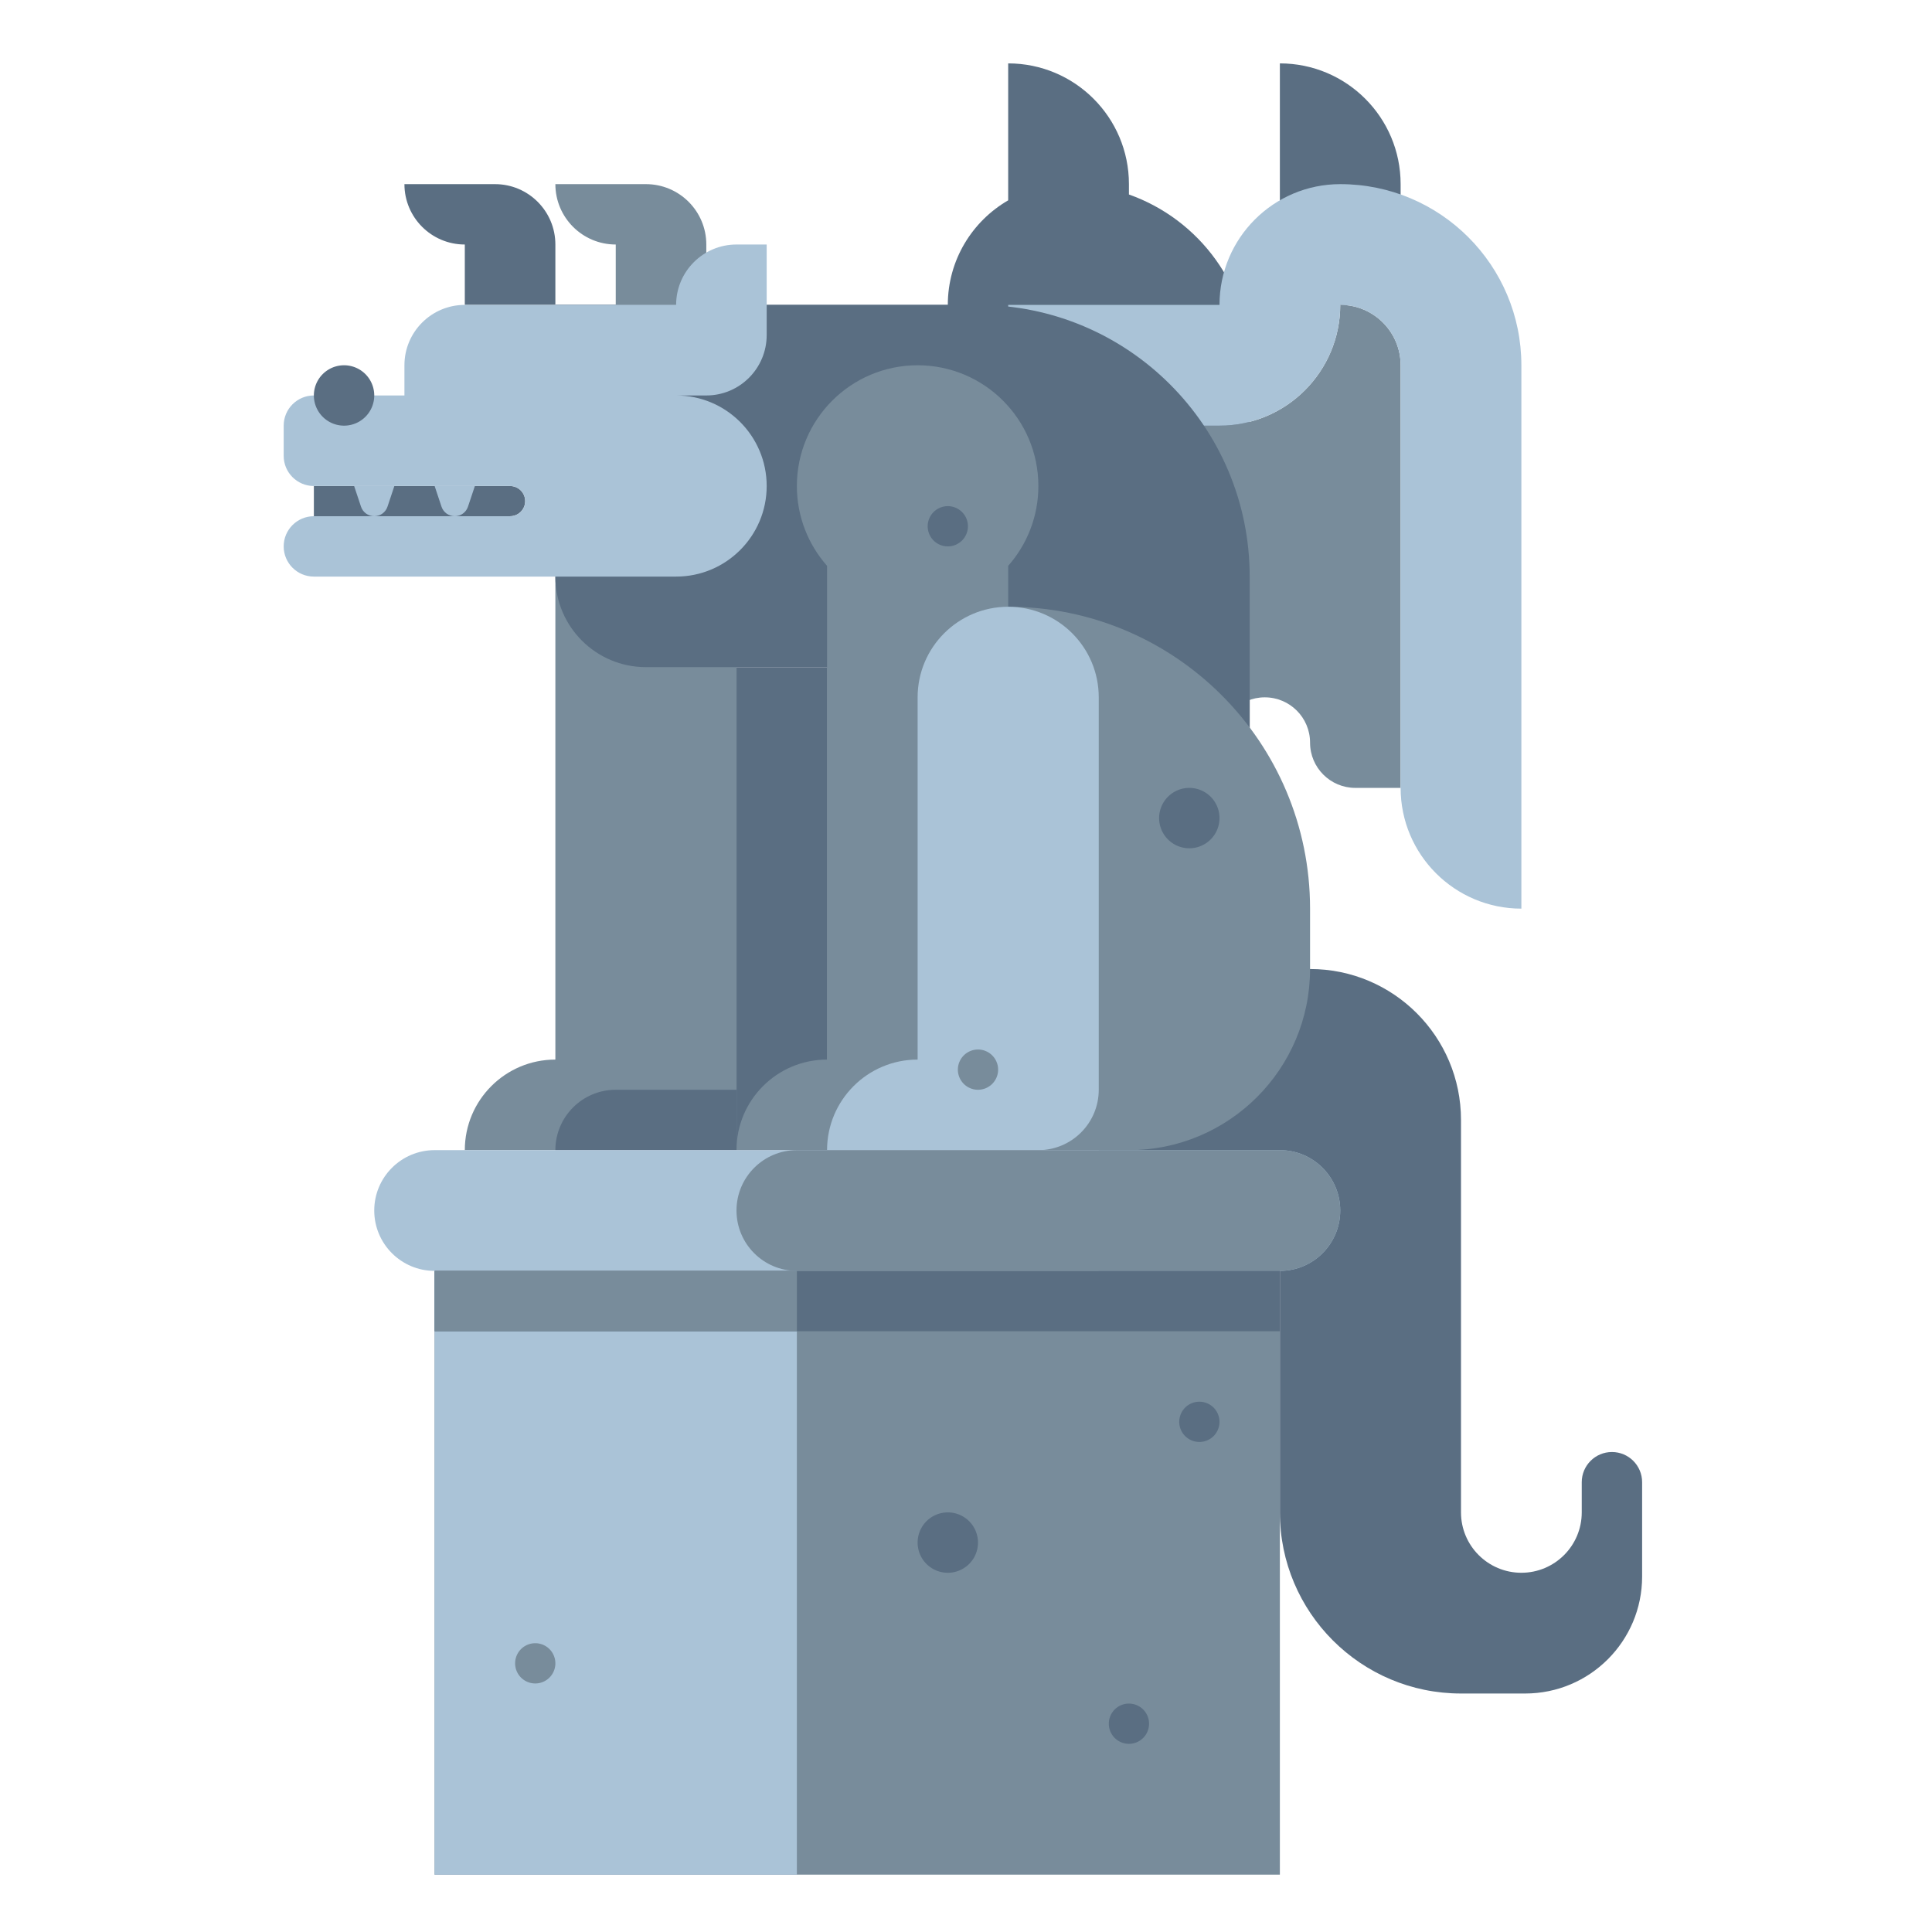 <svg xmlns="http://www.w3.org/2000/svg" viewBox="0.0 0.0 200.0 200.0" height="200.0px" width="200.0px"><path fill="#5a6e82" fill-opacity="1.0"  filling="0" d="M113.742 100.312 L135.617 100.312 C144.246 100.312 151.242 107.308 151.242 115.937 L151.242 156.562 C151.242 160.014 154.04 162.812 157.492 162.812 C160.944 162.812 163.742 160.014 163.742 156.562 L163.742 153.438 C163.742 151.712 165.141 150.312 166.867 150.312 C168.593 150.312 169.992 151.712 169.992 153.438 L169.992 163.203 C169.992 169.891 164.57 175.312 157.882 175.312 L151.242 175.312 C140.886 175.312 132.492 166.918 132.492 156.562 L132.492 131.562 L113.742 131.562 L113.742 100.312 Z"></path>
<path fill="#5a6e82" fill-opacity="1.0"  filling="0" d="M116.867 20.134 L116.867 19.062 C116.867 12.159 111.27 6.562 104.367 6.562 L104.367 20.739 C100.632 22.901 98.117 26.937 98.117 31.562 L76.242 31.562 L76.242 56.562 C83.145 56.562 88.742 62.159 88.742 69.062 L88.742 76.875 C88.742 79.464 90.841 81.562 93.429 81.562 C96.018 81.562 98.117 79.464 98.117 76.875 C98.117 74.286 100.216 72.188 102.804 72.188 C105.393 72.188 107.492 74.286 107.492 76.875 C107.492 79.464 109.591 81.562 112.179 81.562 L116.867 81.562 C116.867 88.466 122.463 94.062 129.367 94.062 L129.367 37.812 C129.367 29.649 124.148 22.708 116.867 20.134 Z"></path>
<path fill="#788c9b" fill-opacity="1.0"  filling="0" d="M135.617 76.875 C135.617 74.286 133.518 72.188 130.929 72.188 C128.341 72.188 126.242 74.286 126.242 76.875 C126.242 79.464 124.143 81.562 121.554 81.562 C118.966 81.562 116.867 79.464 116.867 76.875 L116.867 69.062 C116.867 62.159 111.27 56.562 104.367 56.562 L104.367 44.062 L126.242 44.062 C133.145 44.062 138.742 38.466 138.742 31.562 C142.194 31.562 144.992 34.361 144.992 37.812 L144.992 81.562 L140.304 81.562 C137.716 81.562 135.617 79.464 135.617 76.875 Z"></path>
<path fill="#5a6e82" fill-opacity="1.0"  filling="0" d="M132.492 6.562 L132.492 31.562 L144.992 31.562 L144.992 19.062 C144.992 12.159 139.396 6.562 132.492 6.562 Z"></path>
<path fill="#aac3d7" fill-opacity="1.0"  filling="0" d="M104.367 31.562 L126.242 31.562 C126.242 24.659 131.838 19.062 138.742 19.062 C149.097 19.062 157.492 27.457 157.492 37.812 L157.492 94.062 C150.588 94.062 144.992 88.466 144.992 81.562 L144.992 37.812 C144.992 34.361 142.194 31.562 138.742 31.562 C138.742 38.466 133.145 44.062 126.242 44.062 L104.367 44.062 L104.367 31.562 Z"></path>
<path fill="#5a6e82" fill-opacity="1.0"  filling="0" d="M76.242 69.062 L85.617 69.062 L85.617 119.062 L76.242 119.062 L76.242 69.062 Z"></path>
<path fill="#788c9b" fill-opacity="1.0"  filling="0" d="M57.492 31.562 L57.492 109.687 C52.314 109.687 48.117 113.885 48.117 119.062 L76.242 119.062 L76.242 31.562 L57.492 31.562 Z"></path>
<path fill="#5a6e82" fill-opacity="1.0"  filling="0" d="M116.867 119.062 L85.617 119.062 L85.617 69.062 L66.867 69.062 C61.689 69.062 57.492 64.865 57.492 59.688 L57.492 31.562 L101.242 31.562 C116.775 31.562 129.367 44.154 129.367 59.688 L129.367 106.562 C129.367 113.466 123.771 119.062 116.867 119.062 Z"></path>
<path fill="#788c9b" fill-opacity="1.0"  filling="0" d="M107.492 50.312 C107.492 43.409 101.895 37.812 94.992 37.812 C88.088 37.812 82.492 43.409 82.492 50.312 C82.492 53.481 83.673 56.373 85.617 58.576 L85.617 109.687 C80.439 109.687 76.242 113.885 76.242 119.062 L104.367 119.062 L104.367 58.576 C106.311 56.373 107.492 53.481 107.492 50.312 Z"></path>
<path fill="#5a6e82" fill-opacity="1.0"  filling="0" d="M41.867 19.062 L51.242 19.062 C54.694 19.062 57.492 21.861 57.492 25.312 L57.492 31.562 L48.117 31.562 L48.117 25.312 C44.665 25.312 41.867 22.514 41.867 19.062 Z"></path>
<path fill="#788c9b" fill-opacity="1.0"  filling="0" d="M57.492 19.062 L66.867 19.062 C70.319 19.062 73.117 21.861 73.117 25.312 L73.117 31.562 L63.742 31.562 L63.742 25.312 C60.29 25.312 57.492 22.514 57.492 19.062 Z"></path>
<path fill="#5a6e82" fill-opacity="1.0"  filling="0" d="M52.804 53.438 L32.492 53.438 L32.492 50.312 L52.804 50.312 C53.667 50.312 54.367 51.012 54.367 51.875 C54.367 52.738 53.668 53.438 52.804 53.438 Z"></path>
<path fill="#aac3d7" fill-opacity="1.0"  filling="0" d="M79.367 34.688 L79.367 25.312 L76.242 25.312 C72.79 25.312 69.992 28.111 69.992 31.562 L48.117 31.562 C44.665 31.562 41.867 34.361 41.867 37.812 L41.867 40.938 L32.492 40.938 C30.766 40.938 29.367 42.337 29.367 44.062 L29.367 47.188 C29.367 48.913 30.766 50.312 32.492 50.312 L52.804 50.312 C53.667 50.312 54.367 51.012 54.367 51.875 C54.367 52.738 53.667 53.438 52.804 53.438 L32.492 53.438 C30.766 53.438 29.367 54.837 29.367 56.562 C29.367 58.288 30.766 59.688 32.492 59.688 L69.992 59.688 C75.17 59.688 79.367 55.49 79.367 50.312 C79.367 45.135 75.17 40.938 69.992 40.938 L73.117 40.938 C76.569 40.938 79.367 38.139 79.367 34.688 Z"></path>
<path fill="#788c9b" fill-opacity="1.0"  filling="0" d="M116.867 119.062 L104.367 119.062 L104.367 62.812 C121.626 62.812 135.617 76.804 135.617 94.062 L135.617 100.312 C135.617 110.668 127.222 119.062 116.867 119.062 Z"></path>
<path fill="#aac3d7" fill-opacity="1.0"  filling="0" d="M104.367 62.812 C99.189 62.812 94.992 67.01 94.992 72.188 L94.992 109.687 C89.814 109.687 85.617 113.885 85.617 119.062 L107.492 119.062 C110.944 119.062 113.742 116.264 113.742 112.812 L113.742 72.188 C113.742 67.01 109.545 62.812 104.367 62.812 Z"></path>
<path fill="#5a6e82" fill-opacity="1.0"  filling="0" d="M57.492 119.062 L76.242 119.062 L76.242 112.812 L63.742 112.812 C60.29 112.812 57.492 115.611 57.492 119.062 Z"></path>
<path fill="#aac3d7" fill-opacity="1.0"  filling="0" d="M47.075 53.438 C47.698 53.438 48.25 53.039 48.446 52.449 L49.159 50.312 L44.992 50.312 L45.704 52.449 C45.901 53.039 46.453 53.438 47.075 53.438 Z"></path>
<path fill="#aac3d7" fill-opacity="1.0"  filling="0" d="M38.742 53.438 C39.364 53.438 39.916 53.039 40.113 52.449 L40.825 50.312 L36.659 50.312 L37.371 52.449 C37.568 53.039 38.12 53.438 38.742 53.438 Z"></path>
<path fill="#aac3d7" fill-opacity="1.0"  filling="0" d="M132.492 131.562 L44.992 131.562 C41.54 131.562 38.742 128.764 38.742 125.312 C38.742 121.861 41.54 119.062 44.992 119.062 L132.492 119.062 C135.944 119.062 138.742 121.861 138.742 125.312 C138.742 128.764 135.944 131.562 132.492 131.562 Z"></path>
<path fill="#788c9b" fill-opacity="1.0"  filling="0" d="M132.492 131.562 L82.492 131.562 C79.04 131.562 76.242 128.764 76.242 125.312 C76.242 121.861 79.04 119.062 82.492 119.062 L132.492 119.062 C135.944 119.062 138.742 121.861 138.742 125.312 C138.742 128.764 135.944 131.562 132.492 131.562 Z"></path>
<path fill="#788c9b" fill-opacity="1.0"  filling="0" d="M44.992 131.562 L132.492 131.562 L132.492 194.062 L44.992 194.062 L44.992 131.562 Z"></path>
<path fill="#aac3d7" fill-opacity="1.0"  filling="0" d="M44.992 131.562 L82.492 131.562 L82.492 194.062 L44.992 194.062 L44.992 131.562 Z"></path>
<path fill="#5a6e82" fill-opacity="1.0"  filling="0" d="M44.992 131.562 L132.492 131.562 L132.492 137.812 L44.992 137.812 L44.992 131.562 Z"></path>
<path fill="#788c9b" fill-opacity="1.0"  filling="0" d="M44.992 131.562 L82.492 131.562 L82.492 137.812 L44.992 137.812 L44.992 131.562 Z"></path>
<path fill="#5a6e82" fill-opacity="1.0"  filling="0" d="M118.95 178.438 A2.083 2.083 0.0 1 1 114.784 178.438 A2.083 2.083 0.0 1 1 118.95 178.438 Z"></path>
<path fill="#5a6e82" fill-opacity="1.0"  filling="0" d="M101.242 159.688 A3.125 3.125 0.0 1 1 94.992 159.688 A3.125 3.125 0.0 1 1 101.242 159.688 Z"></path>
<path fill="#5a6e82" fill-opacity="1.0"  filling="0" d="M100.2 54.479 A2.083 2.083 0.0 1 1 96.034 54.479 A2.083 2.083 0.0 1 1 100.2 54.479 Z"></path>
<path fill="#5a6e82" fill-opacity="1.0"  filling="0" d="M126.242 84.688 A3.125 3.125 0.0 1 1 119.992 84.688 A3.125 3.125 0.0 1 1 126.242 84.688 Z"></path>
<path fill="#5a6e82" fill-opacity="1.0"  filling="0" d="M126.242 147.188 A2.083 2.083 0.0 1 1 122.075 147.188 A2.083 2.083 0.0 1 1 126.242 147.188 Z"></path>
<path fill="#788c9b" fill-opacity="1.0"  filling="0" d="M57.492 172.188 A2.083 2.083 0.0 1 1 53.325 172.188 A2.083 2.083 0.0 1 1 57.492 172.188 Z"></path>
<path fill="#788c9b" fill-opacity="1.0"  filling="0" d="M103.325 110.729 A2.083 2.083 0.0 1 1 99.159 110.729 A2.083 2.083 0.0 1 1 103.325 110.729 Z"></path>
<path fill="#5a6e82" fill-opacity="1.0"  filling="0" d="M38.742 40.938 A3.125 3.125 0.0 1 1 32.492 40.938 A3.125 3.125 0.0 1 1 38.742 40.938 Z"></path></svg>